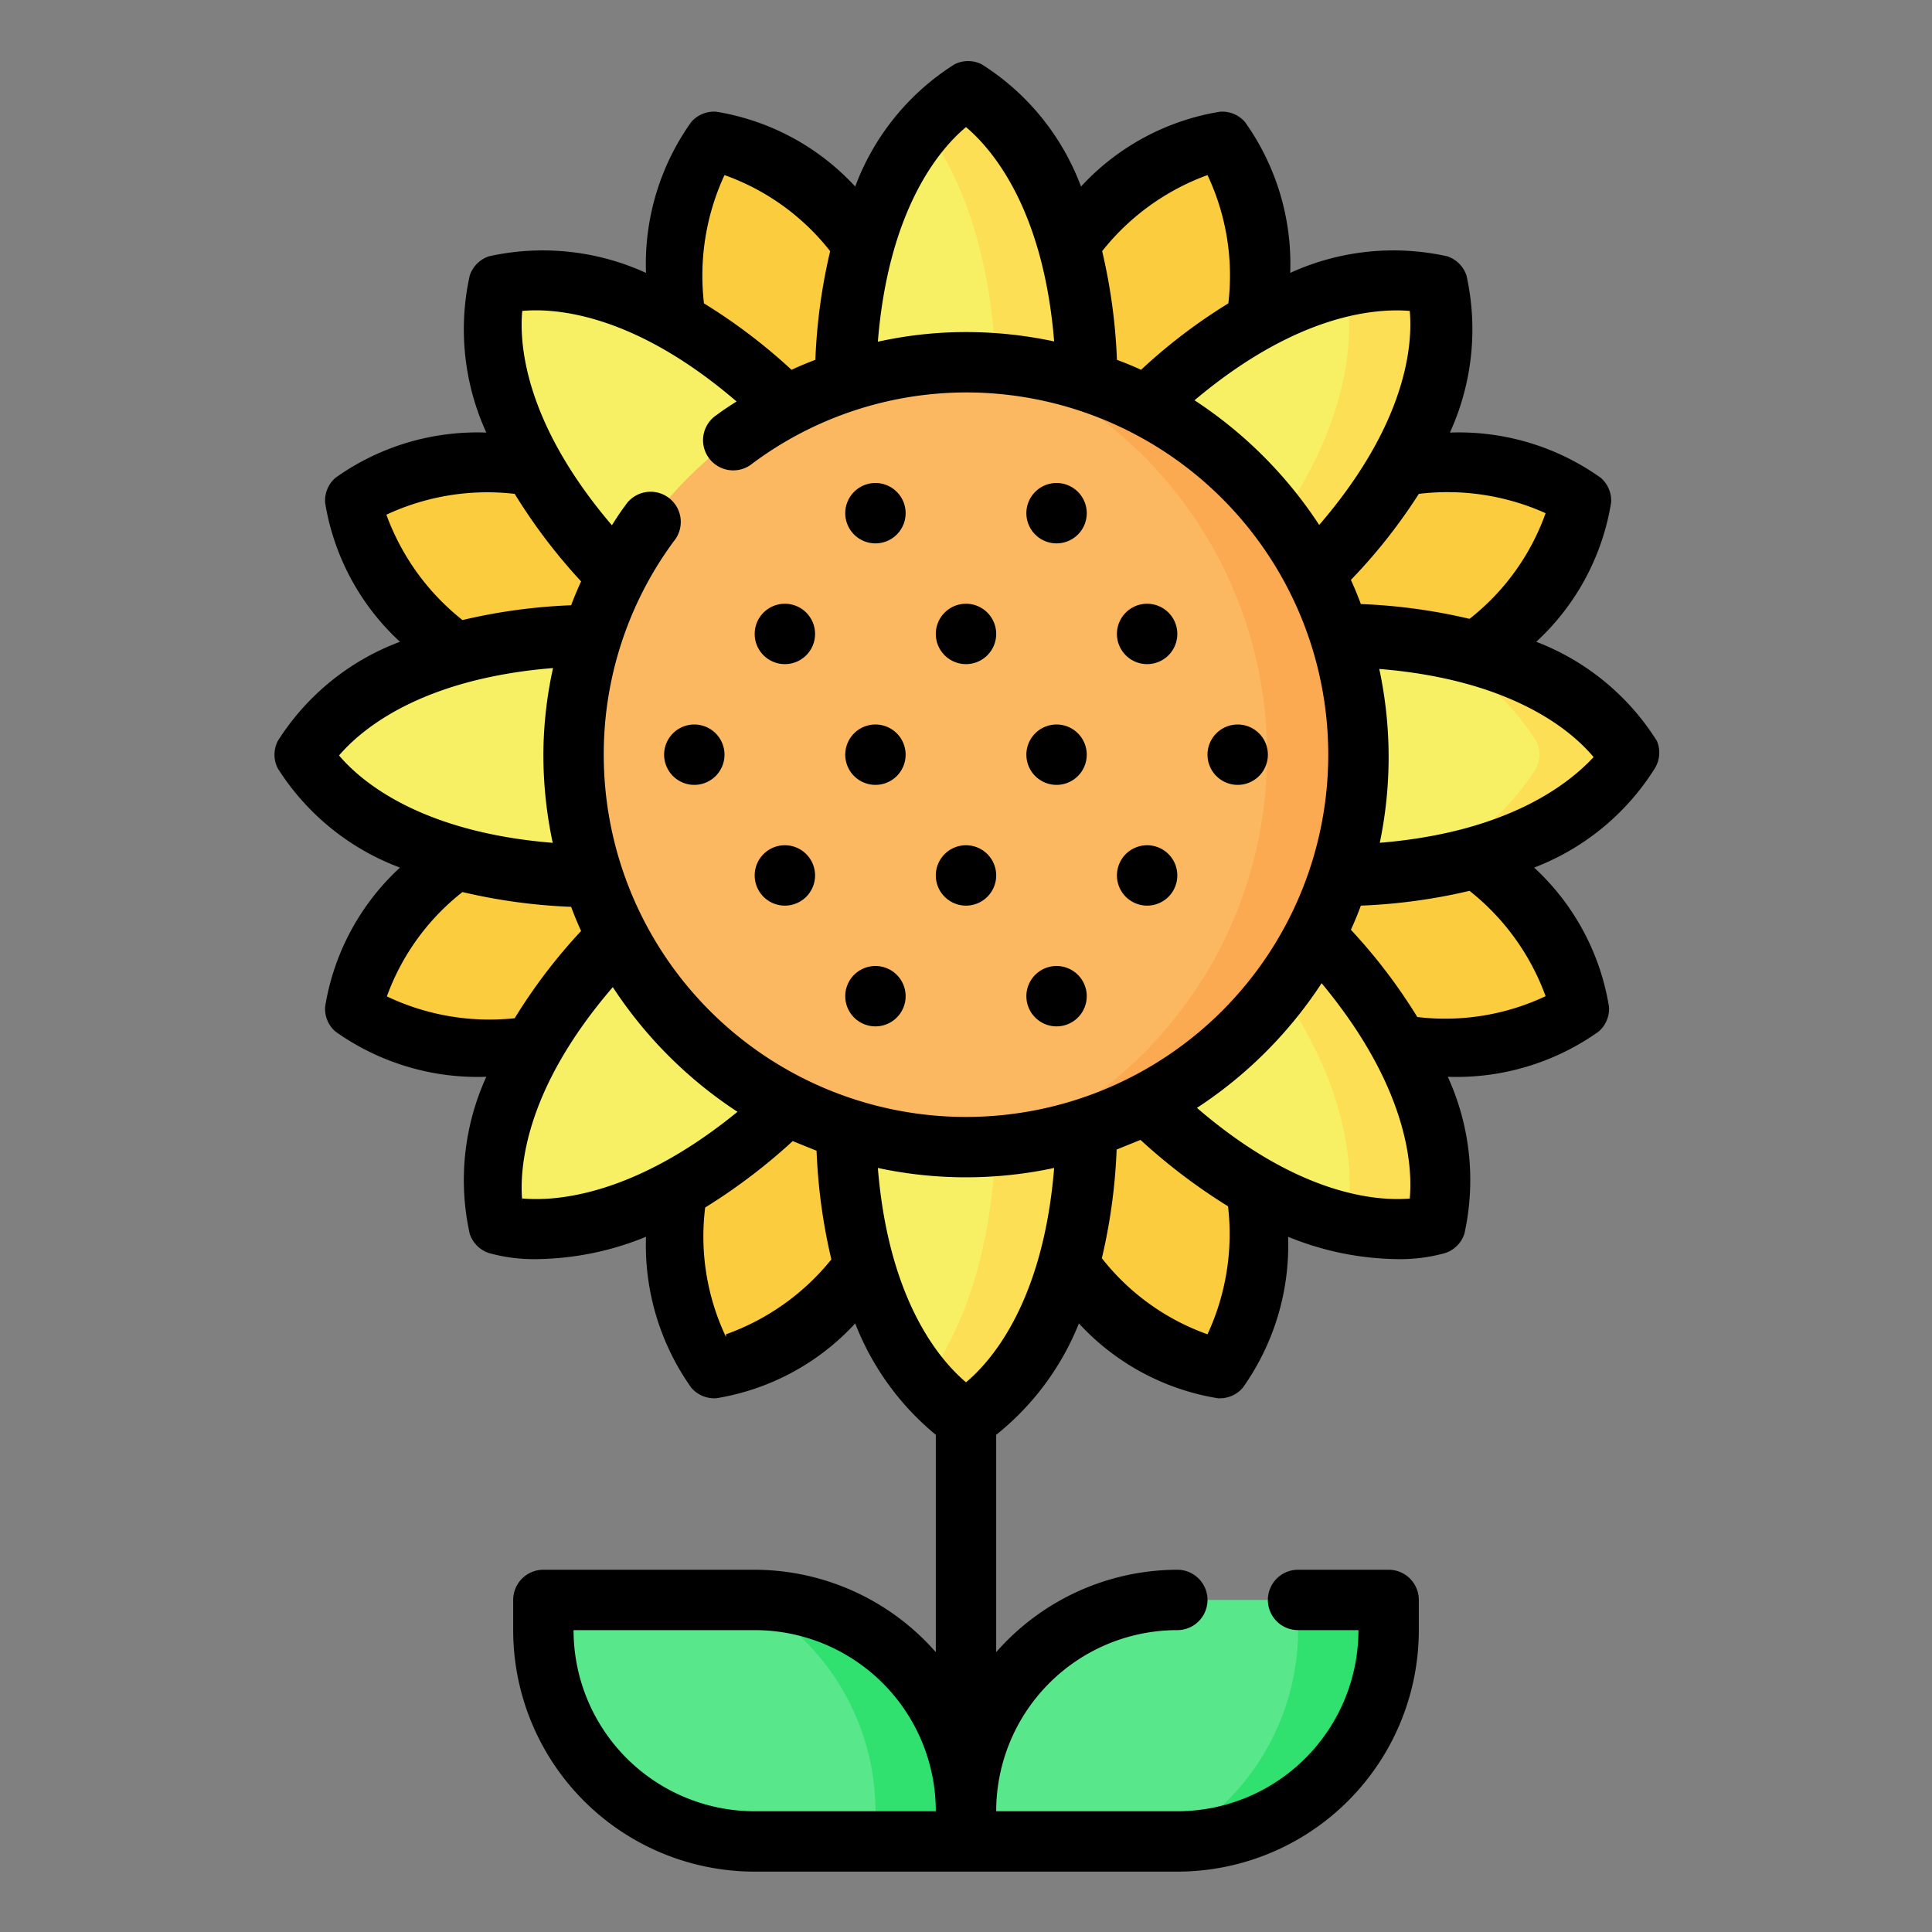 <svg height="512" viewBox="0 0 64 64" width="512" xmlns="http://www.w3.org/2000/svg"><rect x="0" y="0" width="64" height="64" fill="#808080" stroke="none"/><g id="_02-Sunflower" data-name="02-Sunflower"><path d="m39 53h7a0 0 0 0 1 0 0v1a7 7 0 0 1 -7 7h-7a0 0 0 0 1 0 0v-1a7 7 0 0 1 7-7z" fill="#59e78b"/><path d="m18 53h7a7 7 0 0 1 7 7v1a0 0 0 0 1 0 0h-7a7 7 0 0 1 -7-7v-1a0 0 0 0 1 0 0z" fill="#59e78b" transform="matrix(-1 0 0 -1 50 114)"/><g fill="#fbcc3d"><path d="m23.58 4.67s-2.93 3.38.13 10.77l7.39-3.06c-3.1-7.38-7.52-7.71-7.52-7.71z"/><path d="m40.42 45.33s2.93-3.38-.13-10.77l-7.39 3.06c3.1 7.38 7.52 7.71 7.52 7.71z"/><path d="m52.33 16.58s-3.38-2.93-10.77.13l3.06 7.39c7.38-3.1 7.71-7.52 7.71-7.52z"/><path d="m11.67 33.42s3.38 2.93 10.77-.13l-3.06-7.39c-7.38 3.1-7.71 7.52-7.71 7.52z"/><path d="m40.42 4.67s-4.42.33-7.52 7.71l7.39 3.06c3.06-7.39.13-10.77.13-10.77z"/><path d="m23.58 45.33s4.42-.33 7.52-7.71l-7.39-3.06c-3.06 7.44-.13 10.77-.13 10.77z"/><path d="m52.33 33.42s-.33-4.42-7.71-7.52l-3.06 7.39c7.44 3.06 10.77.13 10.77.13z"/><path d="m11.67 16.58s.33 4.42 7.71 7.52l3.06-7.39c-7.39-3.06-10.77-.13-10.77-.13z"/></g><path d="m32 3s-4 2-4 10h8c0-8-4-10-4-10z" fill="#f7f065"/><path d="m32 47s4-2 4-10h-8c0 8 4 10 4 10z" fill="#f7f065"/><path d="m54 25s-2-4-10-4v8c8 0 10-4 10-4z" fill="#f7f065"/><path d="m10 25s2 4 10 4v-8c-8 0-10 4-10 4z" fill="#f7f065"/><path d="m47.56 9.44s-4.25-1.44-9.9 4.25l5.65 5.65c5.69-5.65 4.25-9.9 4.25-9.9z" fill="#f7f065"/><path d="m16.44 40.56s4.25 1.41 9.9-4.25l-5.65-5.65c-5.69 5.65-4.25 9.9-4.25 9.9z" fill="#f7f065"/><path d="m47.56 40.56s1.41-4.25-4.25-9.9l-5.65 5.65c5.65 5.69 9.9 4.25 9.9 4.25z" fill="#f7f065"/><path d="m16.44 9.44s-1.41 4.25 4.25 9.9l5.65-5.65c-5.65-5.69-9.9-4.25-9.9-4.25z" fill="#f7f065"/><path d="m25 53h-.14a8 8 0 0 1 4.14 7v1h3v-1a7 7 0 0 0 -7-7z" fill="#31e170"/><path d="m46 53h-3v1a8 8 0 0 1 -4.14 7h.14a7 7 0 0 0 7-7z" fill="#31e170"/><path d="m32 3a5.29 5.29 0 0 0 -1.37 1.18c1.17 1.62 2.37 4.35 2.37 8.82h3c0-8-4-10-4-10z" fill="#fcdf54"/><path d="m46.61 21.16a8.28 8.28 0 0 1 4.28 3.39 1 1 0 0 1 0 .9 8.28 8.28 0 0 1 -4.28 3.39c5.83-.74 7.39-3.84 7.39-3.84s-1.56-3.1-7.39-3.84z" fill="#fcdf54"/><path d="m32 47s4-2 4-10h-3c0 4.47-1.2 7.2-2.37 8.82a5.29 5.29 0 0 0 1.37 1.18z" fill="#fcdf54"/><path d="m41.89 32.08c3.2 4.18 2.91 7.42 2.71 8.44a6.19 6.19 0 0 0 3 0s1.41-4.25-4.25-9.9z" fill="#fcdf54"/><path d="m41.89 17.92 1.42 1.42c5.66-5.65 4.25-9.9 4.25-9.9a6.23 6.23 0 0 0 -3 0c.24 1.07.52 4.3-2.67 8.48z" fill="#fcdf54"/><circle cx="32" cy="25" fill="#fcb860" r="13"/><path d="m33.34 37.93a13 13 0 0 0 0-25.86 14 14 0 0 1 0 25.86z" fill="#fcaa52"/><path d="m54.89 24.55a8.16 8.16 0 0 0 -4-3.29 8 8 0 0 0 2.48-4.61 1 1 0 0 0 -.34-.82 8.09 8.09 0 0 0 -5-1.5 8.23 8.23 0 0 0 .55-5.2 1 1 0 0 0 -.64-.64 8.23 8.23 0 0 0 -5.2.55 8.09 8.09 0 0 0 -1.5-5 1 1 0 0 0 -.82-.34 8 8 0 0 0 -4.61 2.48 8.16 8.16 0 0 0 -3.29-4.05 1 1 0 0 0 -.9 0 8.16 8.16 0 0 0 -3.29 4.05 8 8 0 0 0 -4.61-2.48 1 1 0 0 0 -.82.34 8.09 8.09 0 0 0 -1.5 5 8.23 8.23 0 0 0 -5.2-.55 1 1 0 0 0 -.64.64 8.23 8.23 0 0 0 .55 5.2 8.09 8.09 0 0 0 -5 1.5 1 1 0 0 0 -.34.82 8 8 0 0 0 2.48 4.61 8.16 8.16 0 0 0 -4.05 3.29 1 1 0 0 0 0 .9 8.16 8.16 0 0 0 4.05 3.29 8 8 0 0 0 -2.48 4.61 1 1 0 0 0 .34.82 8.13 8.13 0 0 0 5 1.5 8.23 8.23 0 0 0 -.55 5.2 1 1 0 0 0 .64.64 5.57 5.57 0 0 0 1.6.2 9.83 9.83 0 0 0 3.6-.74 8.15 8.15 0 0 0 1.5 5 1 1 0 0 0 .75.35h.07a8 8 0 0 0 4.61-2.48 9 9 0 0 0 2.67 3.69v7.2a8 8 0 0 0 -6-2.73h-7a1 1 0 0 0 -1 1v1a8 8 0 0 0 8 8h14a8 8 0 0 0 8-8v-1a1 1 0 0 0 -1-1h-3a1 1 0 0 0 0 2h2a6 6 0 0 1 -6 6h-6a6 6 0 0 1 6-6 1 1 0 0 0 0-2 8 8 0 0 0 -6 2.73v-7.2a9 9 0 0 0 2.74-3.69 8 8 0 0 0 4.61 2.48h.07a1 1 0 0 0 .75-.35 8.15 8.15 0 0 0 1.5-5 9.83 9.83 0 0 0 3.6.74 5.57 5.57 0 0 0 1.6-.2 1 1 0 0 0 .64-.64 8.23 8.23 0 0 0 -.55-5.2 8.13 8.13 0 0 0 5-1.5 1 1 0 0 0 .34-.82 8 8 0 0 0 -2.48-4.61 8.16 8.16 0 0 0 4-3.29 1 1 0 0 0 .07-.9zm-3.69-7.55a7.75 7.75 0 0 1 -2.52 3.5 18.76 18.76 0 0 0 -3.6-.49c-.1-.27-.21-.54-.33-.8a18.16 18.16 0 0 0 2.25-2.85 7.93 7.93 0 0 1 4.2.64zm-4.5-6.7c.1 1.09-.08 3.7-3 7.09a14.26 14.26 0 0 0 -4.13-4.13c3.43-2.89 6.04-3.05 7.13-2.96zm-6.7-4.5a7.8 7.8 0 0 1 .69 4.25 18.16 18.16 0 0 0 -2.89 2.2c-.26-.12-.53-.23-.8-.33a18.76 18.76 0 0 0 -.49-3.6 7.89 7.89 0 0 1 3.49-2.52zm-8-1.59c.84.71 2.56 2.67 2.92 7.1a14 14 0 0 0 -2.92-.31 13.54 13.54 0 0 0 -2.92.32c.36-4.45 2.08-6.41 2.92-7.11zm-8 1.59a7.75 7.75 0 0 1 3.5 2.52 18.76 18.76 0 0 0 -.49 3.6c-.27.1-.53.21-.79.33a18.66 18.66 0 0 0 -2.9-2.2 7.93 7.93 0 0 1 .68-4.25zm-6.7 4.5c1.1-.1 3.7.08 7.1 3-.22.14-.44.28-.65.44a1 1 0 1 0 1.18 1.61 11.88 11.88 0 0 1 7.07-2.35 12 12 0 1 1 -12 12 11.88 11.88 0 0 1 2.32-7.07 1 1 0 1 0 -1.61-1.18c-.16.21-.3.43-.44.65-2.9-3.4-3.07-6.01-2.97-7.1zm-4.5 6.75a7.9 7.9 0 0 1 4.25-.69 18.66 18.66 0 0 0 2.2 2.9c-.12.26-.23.52-.33.79a18.76 18.76 0 0 0 -3.6.49 7.89 7.89 0 0 1 -2.52-3.49zm-1.59 8c.71-.84 2.67-2.56 7.11-2.92a13.54 13.54 0 0 0 -.32 2.87 14 14 0 0 0 .31 2.92c-4.44-.36-6.4-2.08-7.1-2.92zm1.59 8a7.75 7.75 0 0 1 2.52-3.5 18.76 18.76 0 0 0 3.6.49c.1.27.21.54.33.8a18.16 18.16 0 0 0 -2.2 2.89 7.91 7.91 0 0 1 -4.25-.73zm4.5 6.74c-.1-1.09.08-3.7 3-7.09a14.26 14.26 0 0 0 4.13 4.13c-3.43 2.8-6.04 2.97-7.13 2.87zm6.75 4.5a7.76 7.76 0 0 1 -.69-4.29 19.31 19.31 0 0 0 2.9-2.2l.79.32a18.76 18.76 0 0 0 .49 3.6 7.89 7.89 0 0 1 -3.49 2.48zm-5.05 9.71h6a6 6 0 0 1 6 6h-6a6 6 0 0 1 -6-6zm13-8.21c-.84-.71-2.56-2.67-2.92-7.1a13.91 13.91 0 0 0 5.84 0c-.36 4.44-2.08 6.4-2.92 7.1zm8-1.59a7.75 7.75 0 0 1 -3.5-2.52 18.76 18.76 0 0 0 .49-3.6l.79-.32a19.31 19.31 0 0 0 2.9 2.2 7.89 7.89 0 0 1 -.68 4.24zm6.74-4.5c-1.09.1-3.7-.08-7.09-3a14.26 14.26 0 0 0 4.13-4.13c2.85 3.43 3.02 6.04 2.92 7.13zm4.46-6.7a7.8 7.8 0 0 1 -4.25.69 18.16 18.16 0 0 0 -2.2-2.89c.12-.26.23-.53.33-.8a18.76 18.76 0 0 0 3.6-.49 7.89 7.89 0 0 1 2.52 3.49zm-5.51-5a13.91 13.91 0 0 0 0-5.84c4.44.36 6.4 2.08 7.1 2.92-.71.76-2.67 2.48-7.1 2.84zm-17.69-3a1 1 0 1 1 1 1 1 1 0 0 1 -1-1zm-5-1a1 1 0 1 1 -1 1 1 1 0 0 1 1-1zm8 5a1 1 0 1 1 1 1 1 1 0 0 1 -1-1zm-6 0a1 1 0 1 1 1 1 1 1 0 0 1 -1-1zm6-8a1 1 0 1 1 1 1 1 1 0 0 1 -1-1zm6 8a1 1 0 1 1 1 1 1 1 0 0 1 -1-1zm0-8a1 1 0 1 1 1 1 1 1 0 0 1 -1-1zm-12 0a1 1 0 1 1 1 1 1 1 0 0 1 -1-1zm9 4a1 1 0 1 1 1 1 1 1 0 0 1 -1-1zm-6 8a1 1 0 1 1 1 1 1 1 0 0 1 -1-1zm6 0a1 1 0 1 1 1 1 1 1 0 0 1 -1-1zm-6-16a1 1 0 1 1 1 1 1 1 0 0 1 -1-1zm6 0a1 1 0 1 1 1 1 1 1 0 0 1 -1-1zm6 8a1 1 0 1 1 1 1 1 1 0 0 1 -1-1z"/></g></svg>